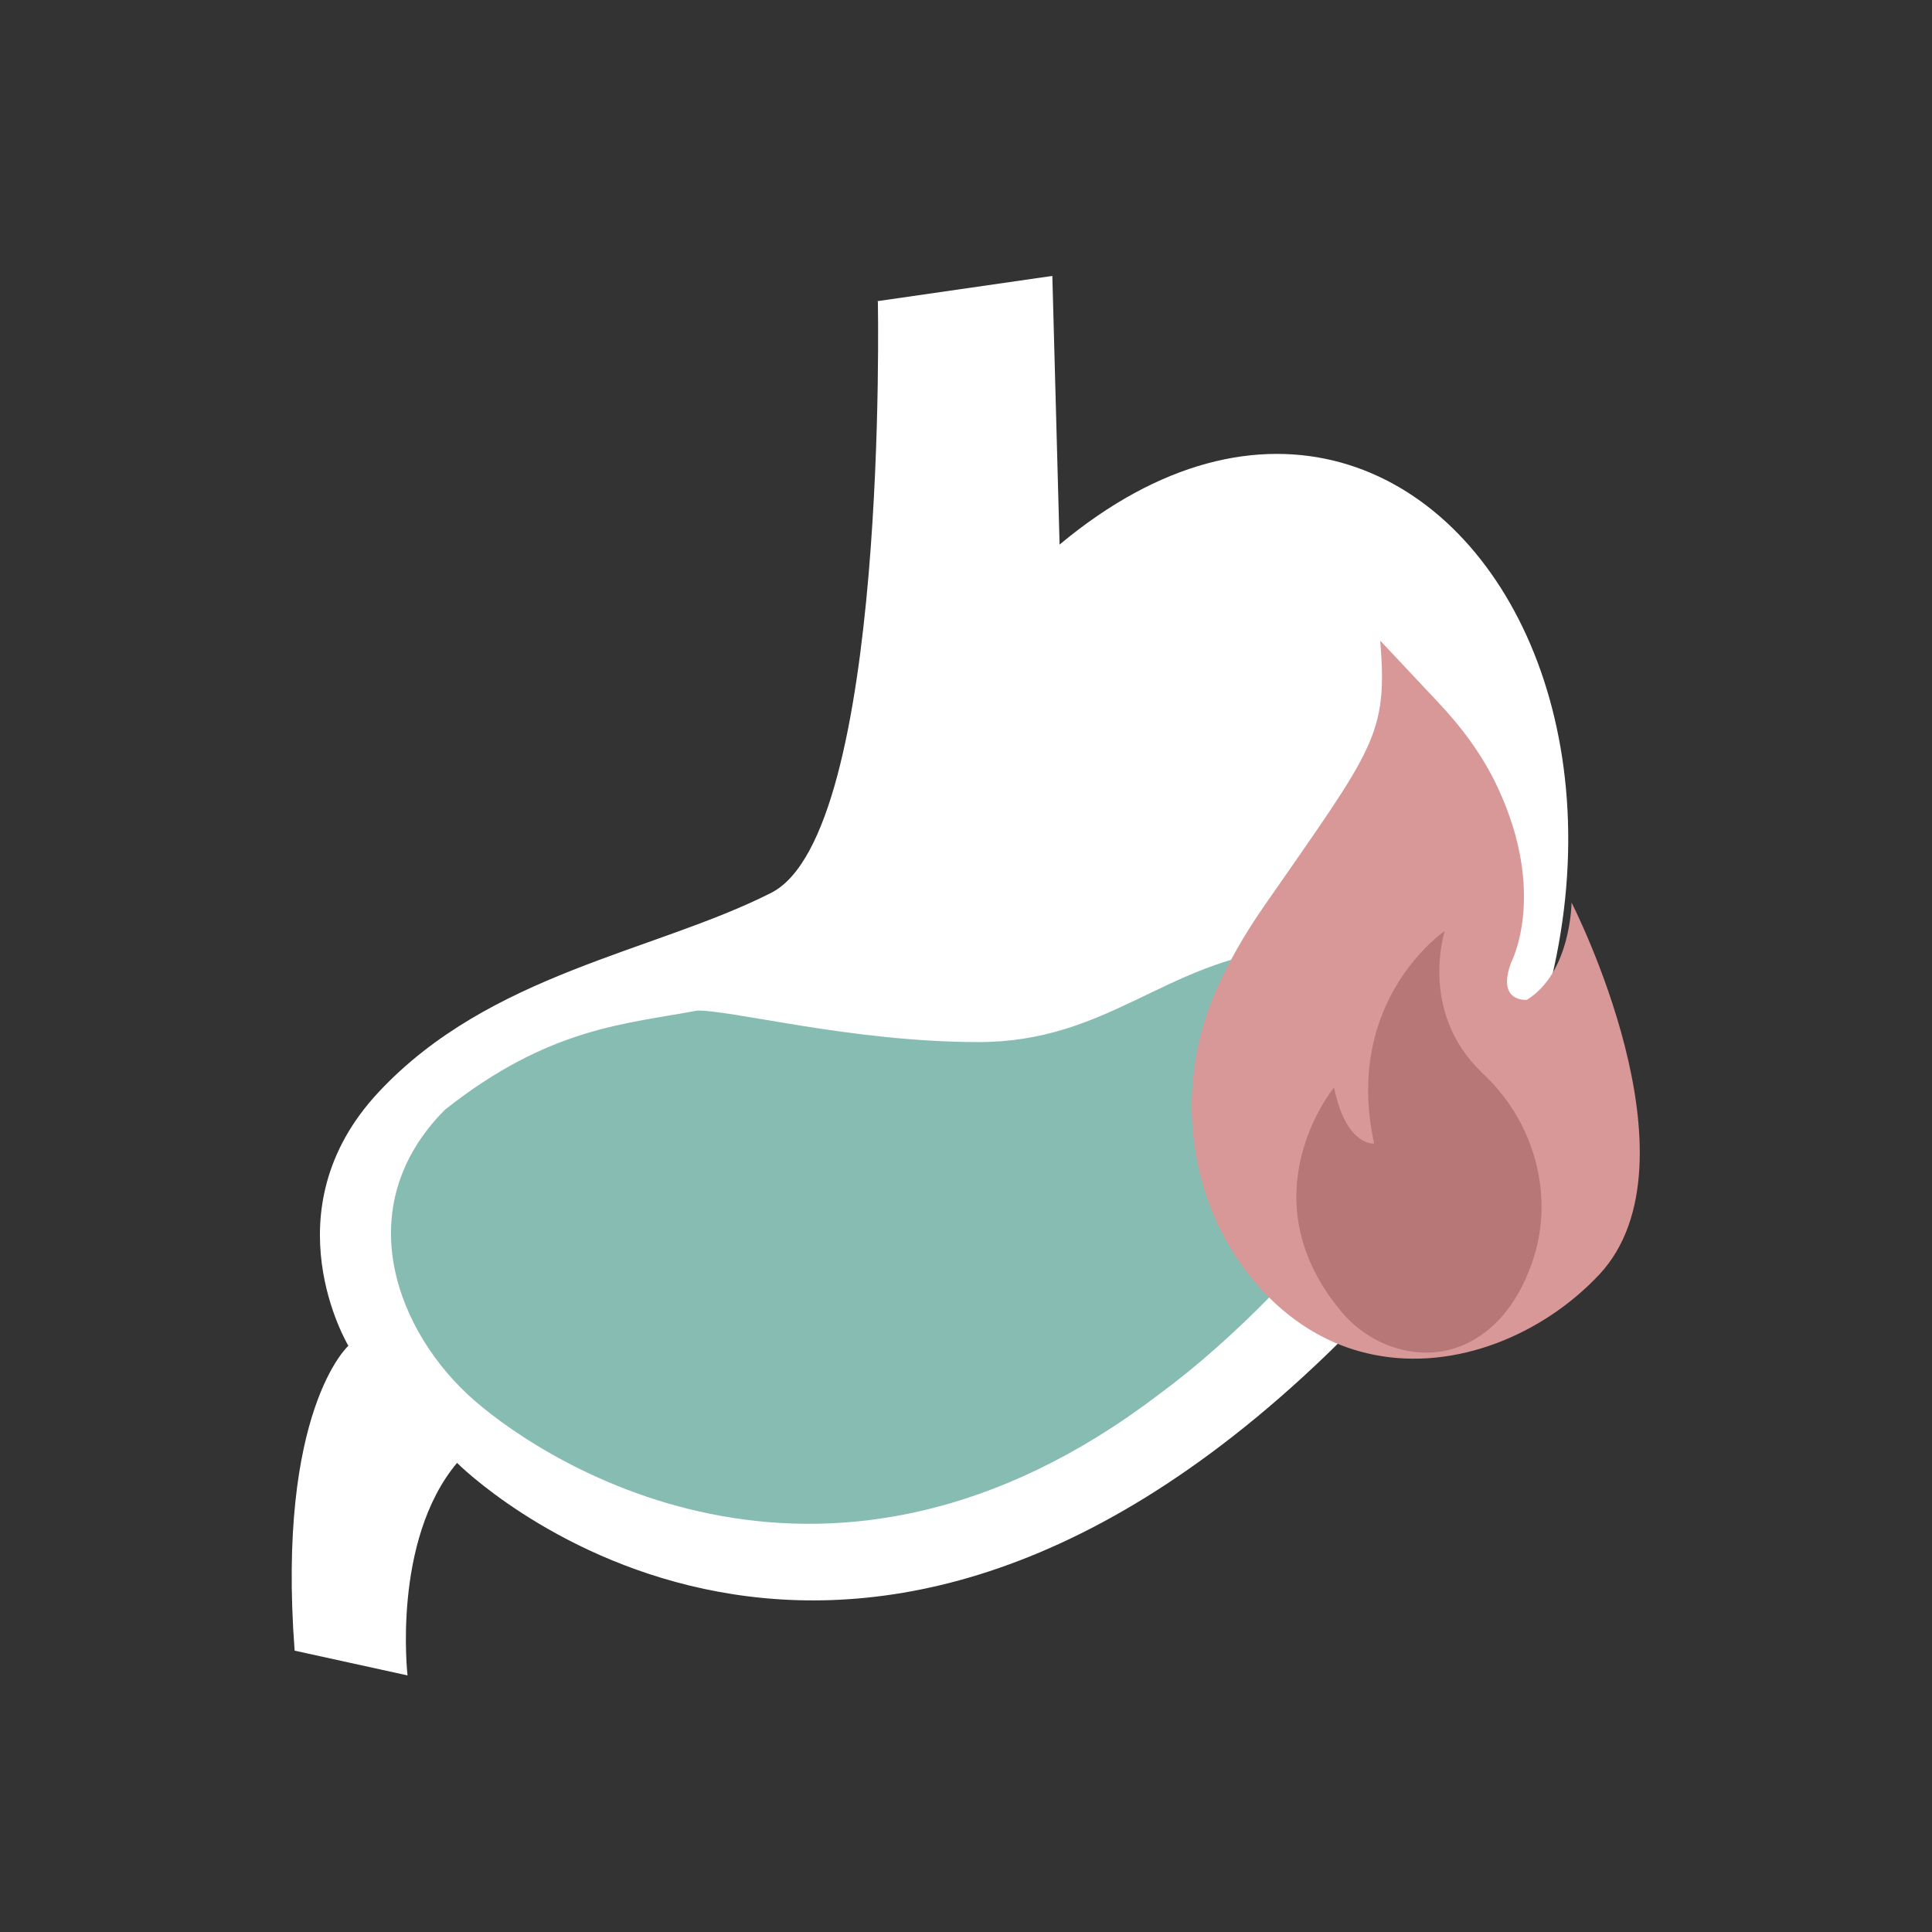 <?xml version="1.0" encoding="UTF-8"?><svg id="Who_is_at_risk" xmlns="http://www.w3.org/2000/svg" viewBox="0 0 32 32"><rect x="0" y="0" width="32" height="32" fill="#333333" stroke="none"/><defs><style>.cls-1{fill:#fff;}.cls-2{fill:#b87777;}.cls-3{fill:#d99898;}.cls-4{fill:#87bcb3;}</style></defs><g id="ic_acidity"><path id="Tracciato_26" class="cls-1" d="M14.54,4.99s.18,8.82-1.77,9.8c-1.94,.98-4.66,1.33-6.5,3.3s-.5,4.2-.5,4.2c0,0-1.19,1.07-.89,5.05l1.87,.41s-.26-2.23,.82-3.52c0,0,6.12,6.16,14.39-1.78s2.24-18.98-4.41-13.43l-.12-4.45-2.91,.42Z"/><path id="Tracciato_31" class="cls-4" d="M11.54,16.74c-1.16,.22-2.44,.27-4.17,1.64-1.62,1.63-.78,3.71,.48,4.81s5.9,4.05,11.34-.09c2.58-1.9,5.06-5.36,5.05-6.53,0,0-1-1.06-2.97-.85s-2.93,1.54-5.06,1.54-4.15-.55-4.69-.52Z"/><path class="cls-3" d="M22.86,10.6c.13,1.58-.1,1.78-1.91,4.39-.35,.5-.61,.97-.8,1.4-.77,1.72-.45,3.8,.89,5.12,.52,.51,1.11,.81,1.72,.93,1.36,.27,2.8-.34,3.73-1.33,1.74-1.87-.46-6.16-.46-6.16,0,0-.01,1.16-.74,1.61,0,0-.51,.05-.26-.62,0,0,.6-1.13-.22-2.89-.25-.54-.61-1.02-1.02-1.45l-.93-.99Z"/><path class="cls-2" d="M22.09,18.02s-1.48,1.8,.14,3.72c.51,.6,1.37,.85,2.07,.51,.41-.2,.81-.59,1.07-1.32,.39-1.09,.06-2.32-.78-3.12l-.04-.04c-1.06-1.01-.62-2.35-.62-2.35,0,0-1.69,1.14-1.17,3.52,0,0-.46,.05-.66-.91Z"/></g></svg>